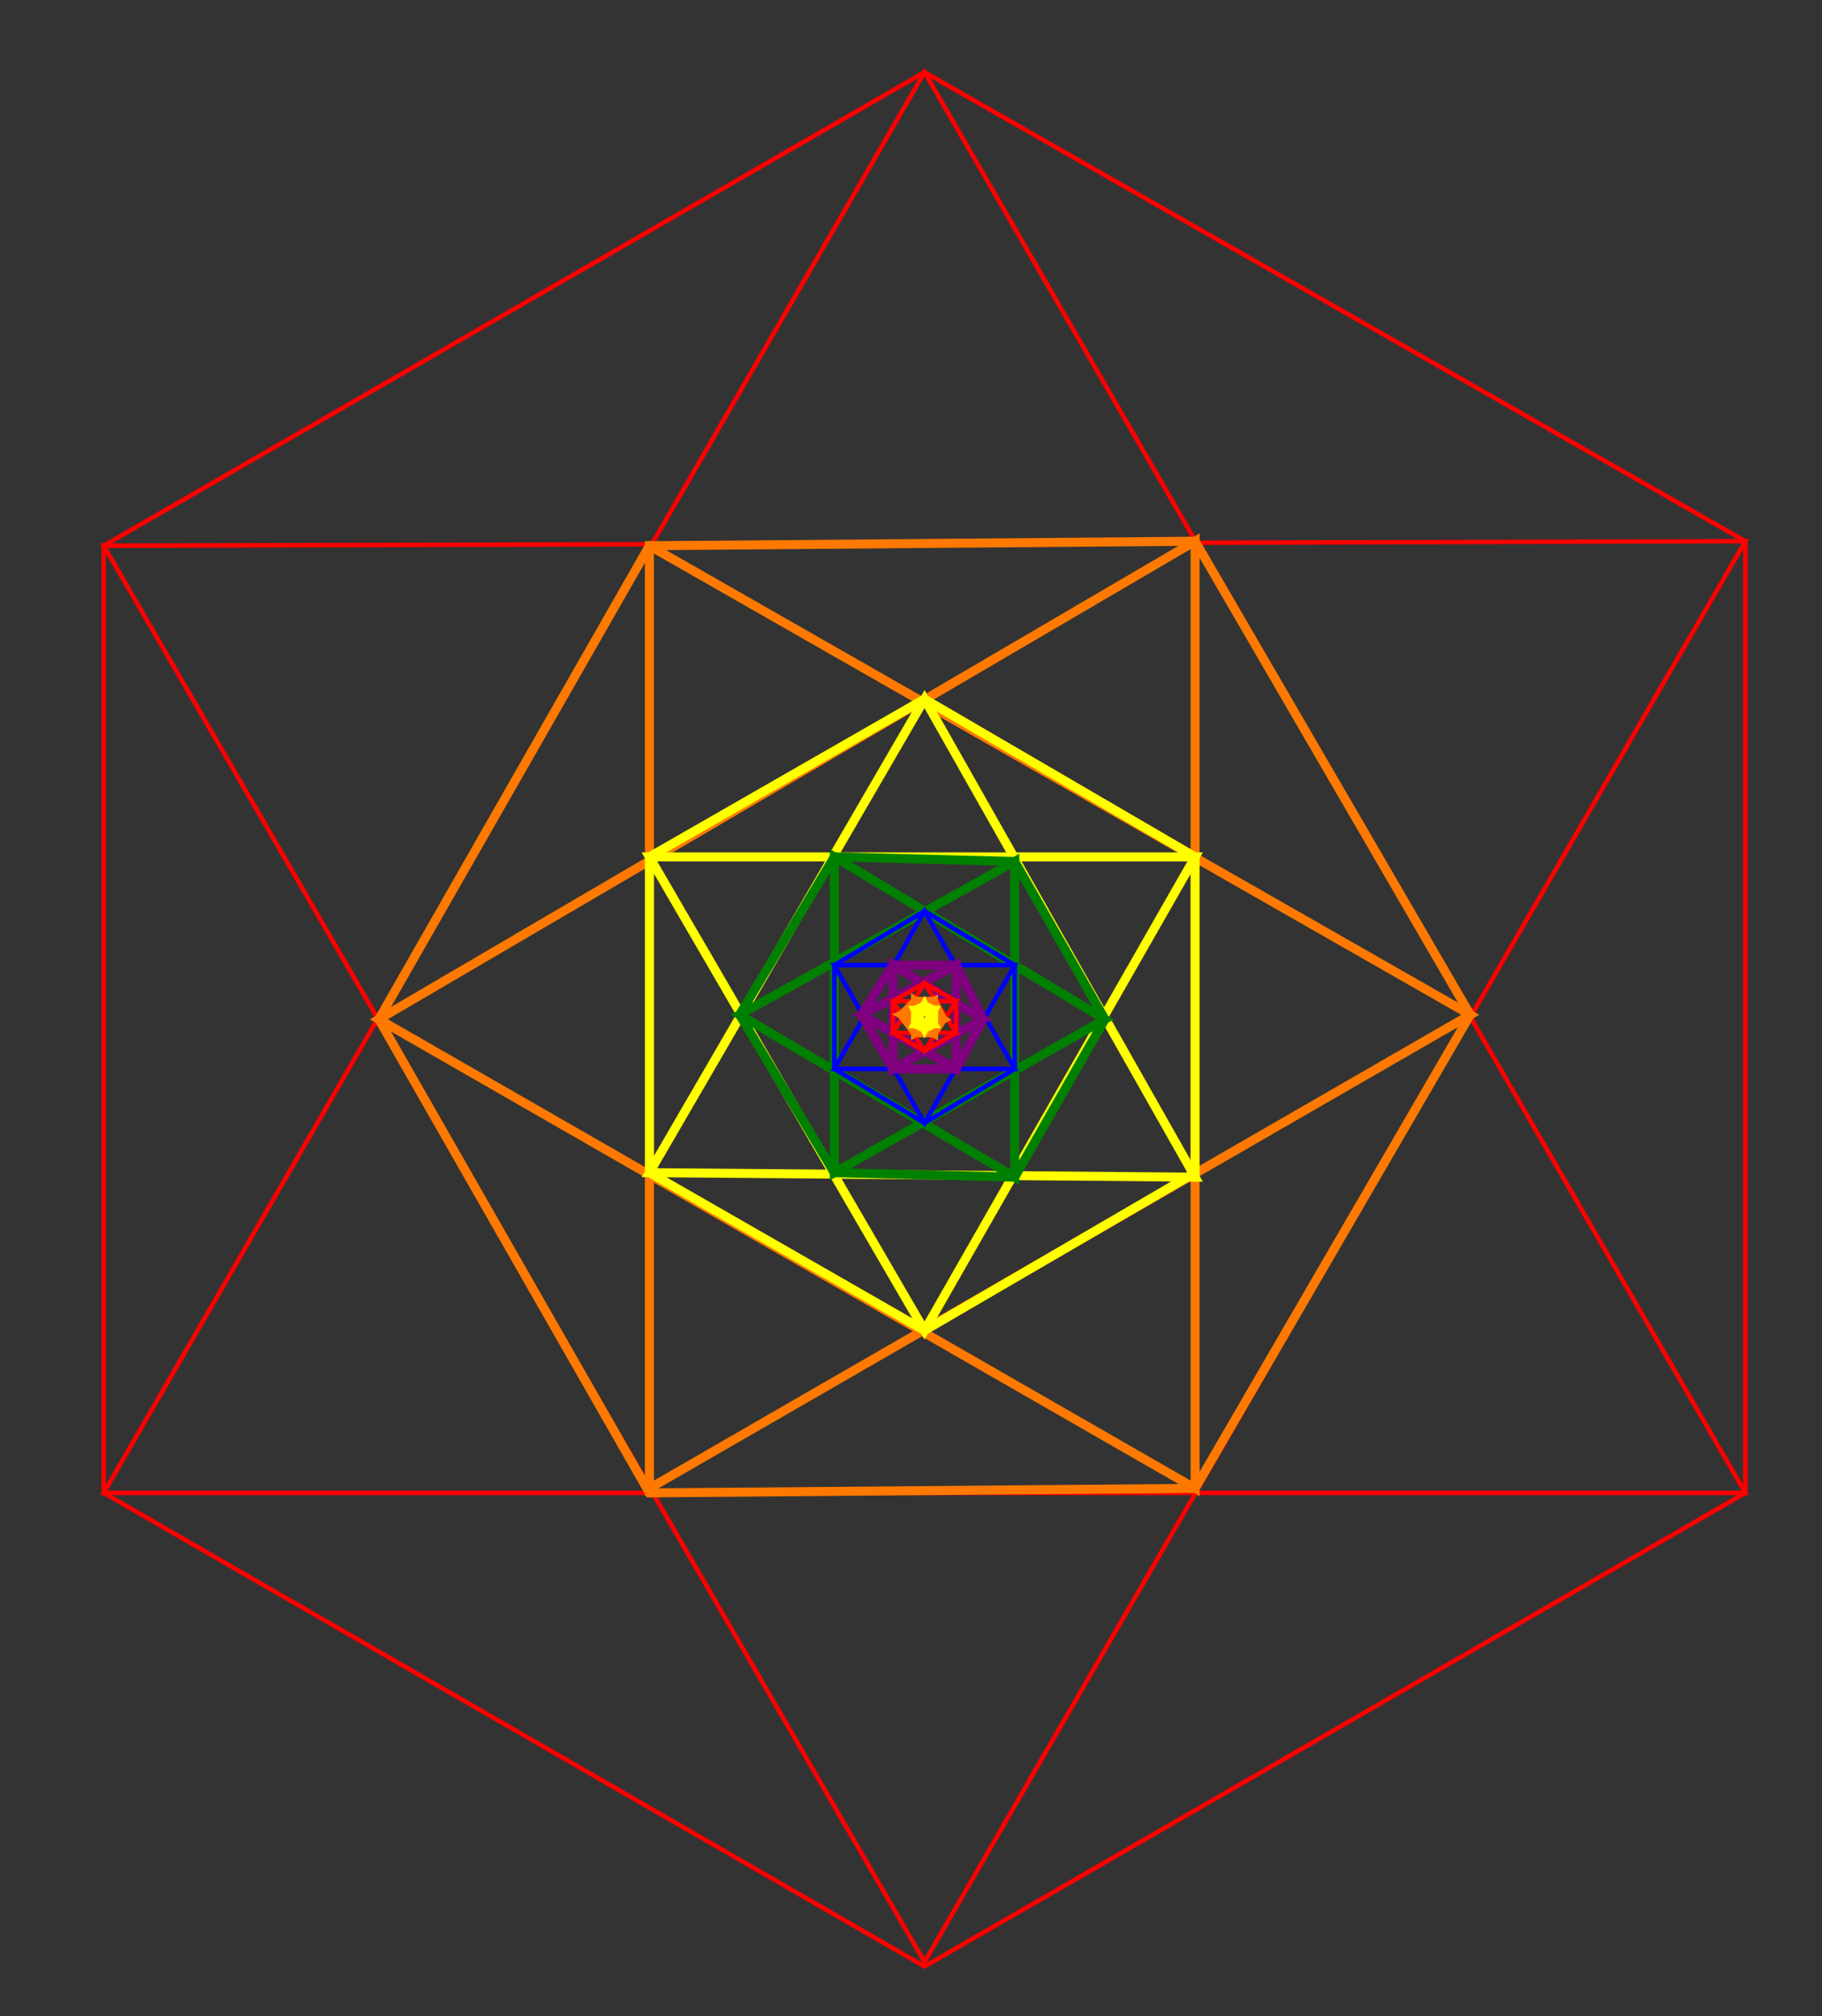 <svg width="404" height="447" viewbox = "0 0 404 447"  xmlns="http://www.w3.org/2000/svg">

<rect width="100%" height="100%" fill="#333333" stroke="none"/>

<!--
<json>
{
    "svgwidth": 404,
    "svgheight": 447,
    "unit": 210,
    "x0": 505,
    "y0": 526,
    "x0rel": -179,
    "y0rel": 107,
    "glyph": "0322,0227,0323,0227,0324,0227,0325,0227,0326,0227,0327,0227,0322,0227,0323,0227,0324,0227,",
    "table": [
        "0220:0333,0200,0332,0336,0333,0337,0326,0342,0336,0330,0332,0335,0337,0342,0336,0334,0331,0337,0320,0210,",
        "0221:0220,0220,0220,0220,0220,0220,0220,0220,0211,0211,0211,0211,0211,0211,0211,0211,",
        "0222:0304,0335,0306,0201,0334,0334,0201,0334,0334,0201,0334,0334,0322,0336,0330,0334,0201,0334,0334,0201,0334,0334,0201,0334,0331,0337,0320,0210,0304,0334,",
        "0223:0222,0222,0222,0222,0222,0222,0222,0211,0211,0211,0211,0211,0211,0211,",
        "0224:0304,0335,0305,0311,0201,0334,0201,0334,0201,0334,0201,0334,0201,0334,0334,0337,0201,0335,0335,0201,0335,0335,0336,0350,0334,0304,0330,0335,0313,0210,",
        "0225:0224,0224,0224,0224,0224,0224,0224,0224,0224,0224,0224,0224,0211,0211,0211,0211,0211,0211,0211,0211,0211,0211,0211,0211,",
        "0226:0306,0335,0201,0335,0335,0336,0330,0335,0335,0337,0201,0335,0335,0335,0350,0335,0336,0312,0337,0201,0334,0334,0334,0334,0201,0334,0336,0331,0334,0337,0201,0334,0334,0334,0334,0201,0335,0335,0335,0335,0335,0336,0342,0335,0335,0330,0330,0335,0335,0335,0335,0201,0335,0335,0335,0335,0330,0335,0335,0304,0313,0337,",
        "0227:0306,0362,0203,0335,0203,0335,0203,0335,0203,0335,0203,0335,0203,0335,0354,0350,0335,0312,0337,0362,0203,0335,0335,0335,0335,0203,0335,0335,0335,0335,0203,0354,0335,0335,0335,0336,0330,0335,0335,0335,0337,0362,0203,0335,0335,0335,0335,0203,0335,0335,0335,0335,0203,0354,0335,0336,0331,0336,0335,0330,",
        "0244:0243,0243,0243,0243,",
        "01220:0220,0220,0211,0211,0333,",
        "01221:0221,0333,",
        "01222:0333,0200,0332,0222,0222,0211,0211,0333,",
        "01223:0333,0200,0332,0223,0333,",
        "01224:0333,0200,",
        "01225:0333,0200,",
        "01226:0333,0200,",
        "01227:0333,0200,",
        "01230:0333,0200,",
        "01231:0333,0200,",
        "01232:0333,0200,",
        "01233:0333,0200,",
        "01234:0333,0200,",
        "01235:0333,0200,",
        "01236:0333,0200,",
        "01237:0333,0200,",
        "01240:0333,0200,",
        "01241:0333,0200,",
        "01242:0333,0200,",
        "01243:0333,0200,",
        "01244:0333,0200,",
        "01245:0333,0200,",
        "01246:0333,0200,",
        "01247:0333,0200,"
    ],
    "imgurl": "",
    "imgx": -1.2312396694214882,
    "imgy": -0.43462809917355394,
    "imgw": 2.49,
    "angle": 0
}
</json>
-->
	<path d = "M23 331 L23 121 L205 16 L387 120 L387 331 L205 436 L23 331 Z" stroke = "red" stroke-width = "1" fill = "none" />	<path d = "M23 331 L205 16 L387 331 L23 331 Z" stroke = "red" stroke-width = "1" fill = "none" />	<path d = "M23 121 L387 120 L205 435 L23 121 Z" stroke = "red" stroke-width = "1" fill = "none" />	<path d = "M84 226 L144 121 L265 120 L326 225 L265 330 L144 331 L84 226 Z" stroke = "#FF7900" stroke-width = "2" fill = "none" />	<path d = "M84 226 L265 120 L265 330 L84 226 Z" stroke = "#FF7900" stroke-width = "2" fill = "none" />	<path d = "M144 121 L326 225 L144 330 L144 120 Z" stroke = "#FF7900" stroke-width = "2" fill = "none" />	<path d = "M144 190 L205 155 L265 190 L265 260 L205 295 L144 260 L144 190 Z" stroke = "yellow" stroke-width = "2" fill = "none" />	<path d = "M144 190 L265 190 L205 295 L144 190 Z" stroke = "yellow" stroke-width = "2" fill = "none" />	<path d = "M205 155 L265 261 L144 260 L205 155 Z" stroke = "yellow" stroke-width = "2" fill = "none" />	<path d = "M185 190 L225 191 L245 226 L225 261 L185 260 L164 225 L185 190 Z" stroke = "green" stroke-width = "2" fill = "none" />	<path d = "M185 190 L245 226 L185 260 L185 190 Z" stroke = "green" stroke-width = "2" fill = "none" />	<path d = "M225 191 L225 261 L164 225 L225 191 Z" stroke = "green" stroke-width = "2" fill = "none" />	<path d = "M205 202 L225 214 L225 237 L205 249 L185 237 L185 214 L205 202 Z" stroke = "blue" stroke-width = "1" fill = "none" />	<path d = "M205 202 L225 237 L185 237 L205 202 Z" stroke = "blue" stroke-width = "1" fill = "none" />	<path d = "M225 214 L205 249 L185 214 L225 214 Z" stroke = "blue" stroke-width = "1" fill = "none" />	<path d = "M212 214 L218 226 L212 237 L198 237 L191 225 L198 214 L212 214 Z" stroke = "purple" stroke-width = "2" fill = "none" />	<path d = "M212 214 L212 237 L191 225 L212 214 Z" stroke = "purple" stroke-width = "2" fill = "none" />	<path d = "M218 226 L198 237 L198 214 L218 226 Z" stroke = "purple" stroke-width = "2" fill = "none" />	<path d = "M212 222 L212 229 L205 233 L198 229 L198 222 L205 218 L212 222 Z" stroke = "red" stroke-width = "1" fill = "none" />	<path d = "M212 222 L205 233 L198 222 L212 222 Z" stroke = "red" stroke-width = "1" fill = "none" />	<path d = "M212 229 L198 229 L205 218 L212 229 Z" stroke = "red" stroke-width = "1" fill = "none" />	<path d = "M209 226 L207 229 L203 229 L200 225 L203 222 L207 222 L209 226 Z" stroke = "#FF7900" stroke-width = "2" fill = "none" />	<path d = "M209 226 L203 229 L203 222 L209 226 Z" stroke = "#FF7900" stroke-width = "2" fill = "none" />	<path d = "M207 229 L200 225 L207 222 L207 229 Z" stroke = "#FF7900" stroke-width = "2" fill = "none" />	<path d = "M207 227 L205 228 L203 227 L203 224 L205 223 L207 224 L207 227 Z" stroke = "yellow" stroke-width = "2" fill = "none" />	<path d = "M207 227 L203 227 L205 223 L207 227 Z" stroke = "yellow" stroke-width = "2" fill = "none" />	<path d = "M205 228 L203 224 L207 224 L205 228 Z" stroke = "yellow" stroke-width = "2" fill = "none" /></svg>